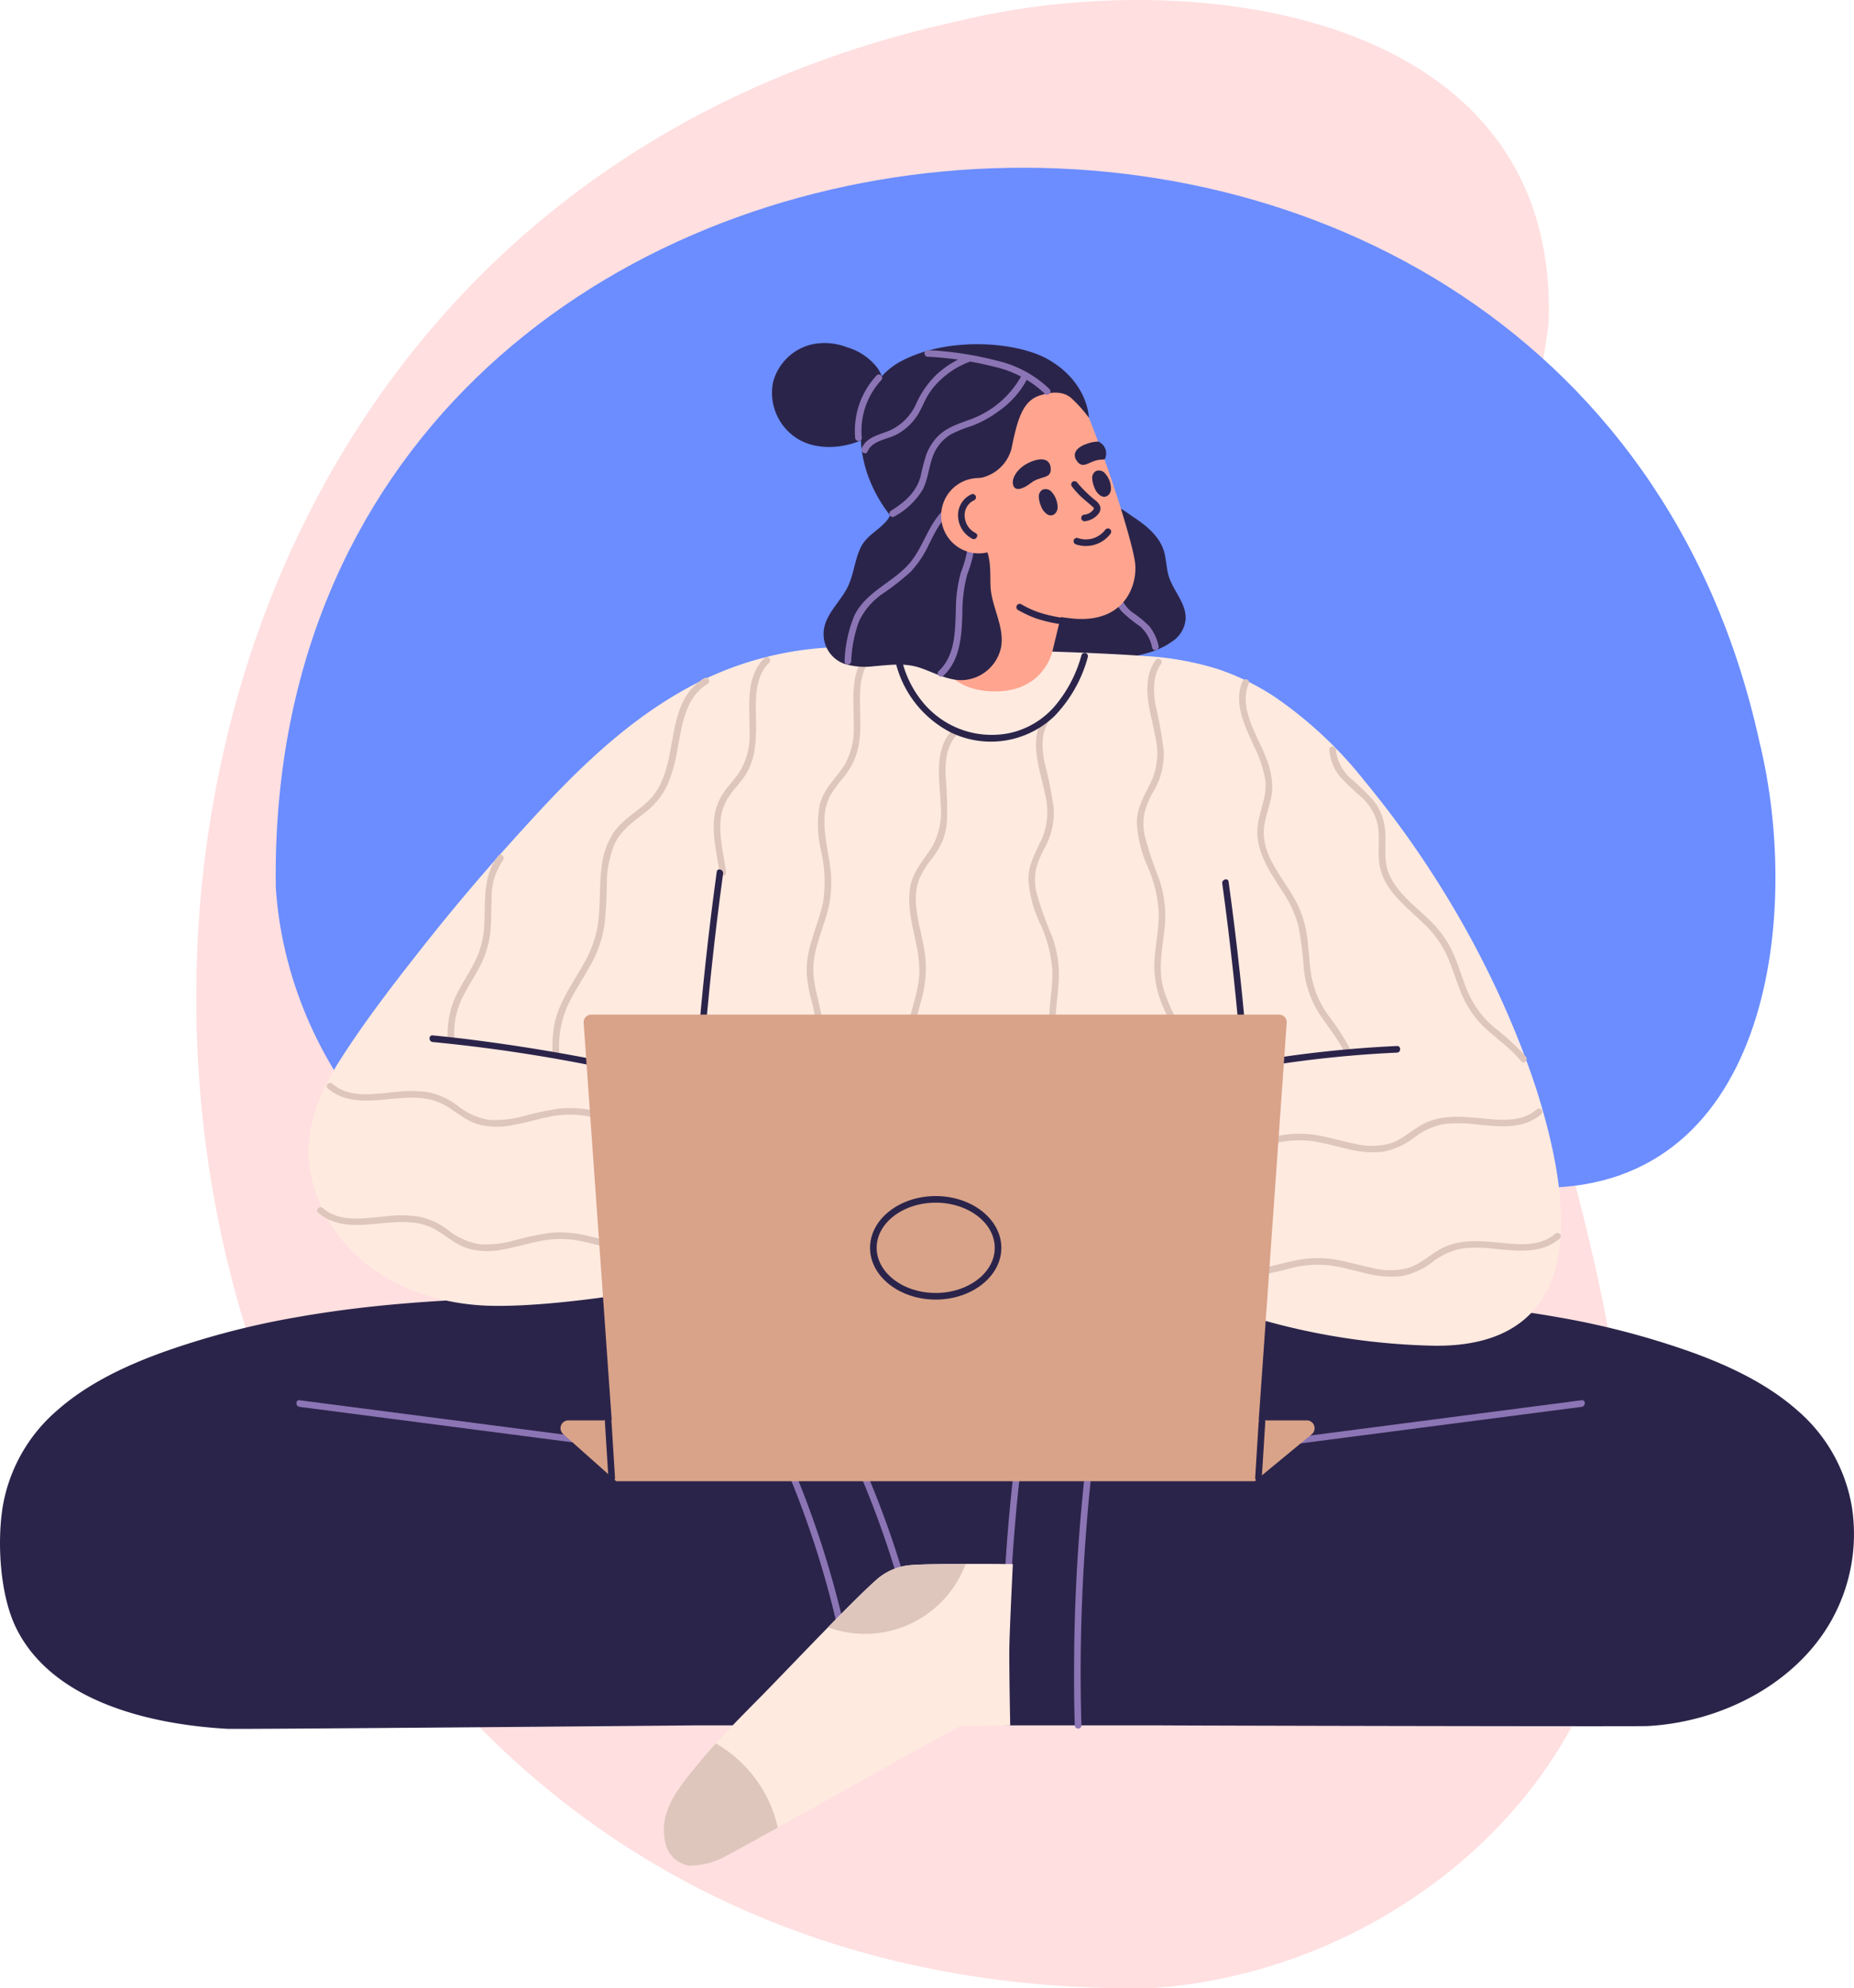 <svg xmlns="http://www.w3.org/2000/svg" xmlns:xlink="http://www.w3.org/1999/xlink" width="293.682" height="315" viewBox="0 0 293.682 315">
  <defs>
    <clipPath id="clip-path">
      <rect id="Rectángulo_40910" data-name="Rectángulo 40910" width="293.682" height="241.256" fill="none"/>
    </clipPath>
  </defs>
  <g id="_31" data-name="31" transform="translate(4.581 -0.001)">
    <path id="Trazado_141266" data-name="Trazado 141266" d="M314.98,75.021c-2.4-37.088-30.846-72.5-69.375-74.7C201.352-3.065,160.732,21.2,116.651,21.46,94.173,23.387,73.092,14.78,51.187,12,1.712,10.185-5.826,68.325,3.4,105.8,42.315,282.475,317.674,258.437,314.98,75.021Z" transform="translate(252.725 0.001) rotate(90)" fill="#ffdfe0"/>
    <path id="Trazado_114646" data-name="Trazado 114646" d="M71.033,170.157c1.808,27.971,23.263,54.677,52.321,56.334,33.375,2.557,64.009-15.746,97.254-15.939,16.952-1.453,32.85,5.038,49.371,7.134,37.313,1.37,43-42.478,36.039-70.741C276.67,13.7,69,31.83,71.033,170.157Z" transform="translate(-31.926 -29.552)" fill="#6b8dff"/>
    <g id="Grupo_165562" data-name="Grupo 165562" transform="translate(-4.581 54.338)">
      <g id="Grupo_165562-2" data-name="Grupo 165562" clip-path="url(#clip-path)">
        <path id="Trazado_150188" data-name="Trazado 150188" d="M169.612,24.952c.305-.074,1.8,1.081,2.1,1.273,2.22,1.441,4.569,3.3,5.155,6.025.218,1.016.28,2.062.519,3.073.6,2.535,2.929,4.571,2.781,7.222a4.685,4.685,0,0,1-2.1,3.49c-2.828,2.067-6.793,2.574-10.18,2.92-1.657.169-3.32.256-4.983.313-2.008.067-5.867.395-7.263-1.488-2.377-3.2,2.487-16.212,5.472-18.646s8.507-4.182,8.508-4.182" transform="translate(7.639 1.23)" fill="#2b244a"/>
        <path id="Trazado_150189" data-name="Trazado 150189" d="M168.232,34.624a6.414,6.414,0,0,0,1.217,6.266,23.945,23.945,0,0,0,2.845,2.3,6.09,6.09,0,0,1,1.943,3.4c.161.656,1.172.379,1.013-.279a7.472,7.472,0,0,0-1.477-3.141,19.674,19.674,0,0,0-2.777-2.262,5.4,5.4,0,0,1-1.751-6.008c.224-.639-.79-.914-1.011-.279" transform="translate(8.274 1.689)" fill="#8c75b5"/>
        <path id="Trazado_150190" data-name="Trazado 150190" d="M146.659,26.392l-5.681,20.545s6.708,4.776,18.592,1.4L162.352,36.8Z" transform="translate(6.948 1.301)" fill="#ffa58f"/>
        <path id="Trazado_150191" data-name="Trazado 150191" d="M293.335,177.269a25.79,25.79,0,0,0-8.59-15.2c-4.728-4.182-10.632-7.008-16.655-9.2a127.926,127.926,0,0,0-21.266-5.581c-14.675-2.612-29.664-3.121-44.566-3.239-15.181-.121-30.383.174-45.54-.813-.722-.047-.717,1,0,1.049.265.018,1.081,1.184,2.272,3.134h-24.21c1.19-1.951,2.006-3.116,2.272-3.134.717-.046.722-1.1,0-1.049-15.157.987-30.359.693-45.54.813-14.9.119-29.891.627-44.566,3.239a127.911,127.911,0,0,0-21.267,5.581c-6.022,2.188-11.927,5.013-16.655,9.2a25.788,25.788,0,0,0-8.589,15.2C-.492,183-.009,191.377,2.609,196.624c5.3,10.625,19.078,15.049,33.423,15.867,1.553.088,72.094-.514,73.949-.551h73.808c1.855.037,75.624.2,77.177.113,12.271-.652,24.441-7.247,29.742-17.872a27.983,27.983,0,0,0,2.628-16.912" transform="translate(0 7.059)" fill="#2b244a"/>
        <path id="Trazado_150192" data-name="Trazado 150192" d="M153.024,171.241a273.3,273.3,0,0,0-1.731,30.545q-.016,4.146.113,8.29c.022.674,1.071.677,1.049,0a273.154,273.154,0,0,1,.816-30.582q.329-4.133.8-8.253c.078-.669-.972-.664-1.049,0" transform="translate(7.456 8.414)" fill="#8c75b5"/>
        <path id="Trazado_150193" data-name="Trazado 150193" d="M130.077,171.379a151.946,151.946,0,0,1,8.024,24.836c.152.658,1.164.38,1.012-.278a151.925,151.925,0,0,0-8.024-24.838c-.258-.613-1.274-.343-1.012.279" transform="translate(6.408 8.415)" fill="#8c75b5"/>
        <path id="Trazado_150194" data-name="Trazado 150194" d="M118.753,170.089a151.945,151.945,0,0,1,8.024,24.837c.152.658,1.164.38,1.013-.279a152.051,152.051,0,0,0-8.025-24.837c-.258-.613-1.274-.343-1.012.279" transform="translate(5.85 8.352)" fill="#8c75b5"/>
        <path id="Trazado_150195" data-name="Trazado 150195" d="M45.244,160.677l35.038,4.554,34.778,4.519,19.725,2.563c.667.087.661-.963,0-1.049L99.748,166.71,64.97,162.191l-19.725-2.563c-.667-.087-.661.963,0,1.049" transform="translate(2.205 7.866)" fill="#8c75b5"/>
        <path id="Trazado_150196" data-name="Trazado 150196" d="M242.957,122.6a104.062,104.062,0,0,0-3.041-10.013q-1.786-4.958-3.952-9.819a152.988,152.988,0,0,0-9.729-18.367,155.525,155.525,0,0,0-12.428-17.334,64.953,64.953,0,0,0-14.283-13.328A38.779,38.779,0,0,0,190.6,49.4a47.485,47.485,0,0,0-11.621-2.063c-8.458-.6-16.961-.749-25.421-1.051-8.342-.3-16.82-.863-25.1-.264a52.6,52.6,0,0,0-20.065,5.439C96.257,57.589,87.2,67.348,78.669,76.819Q71.252,85.055,64.448,93.7c-4.462,5.668-8.9,11.427-12.752,17.447-3.393,5.31-5.882,11.179-4.916,17.517a24.178,24.178,0,0,0,8.872,14.908c5.219,4.2,12.17,6.39,19.037,6.678,7.133.3,18.685-1.134,27.479-2.725,9.047-1.636,18.068-3.815,28.391-3.338q17.2.8,34.41,1.709,8.631.458,17.262.949a107.8,107.8,0,0,0,42.558,9.755c13.388.2,25.03-6.567,18.168-34" transform="translate(2.295 2.255)" fill="#ffeae0"/>
        <path id="Trazado_150197" data-name="Trazado 150197" d="M131.632,46.571c-3.094,3.048-2.34,7.733-2.371,11.663a11.758,11.758,0,0,1-1.37,6.188c-1.339,2.18-3.327,3.8-3.993,6.373a17.685,17.685,0,0,0,.173,7.317,22.028,22.028,0,0,1,.375,7.984c-.516,2.612-1.611,5.062-2.214,7.65a14.112,14.112,0,0,0-.41,3.79,21.184,21.184,0,0,0,.652,3.984,26.3,26.3,0,0,1,.88,4.745,15.15,15.15,0,0,1-.583,4.52c-.734,2.851-1.819,5.671-1.616,8.666.045.669,1.1.675,1.049,0-.182-2.669.707-5.2,1.4-7.734a16.62,16.62,0,0,0,.509-7.7c-.507-2.685-1.464-5.286-1.2-8.061.249-2.635,1.325-5.111,2.058-7.631a17.9,17.9,0,0,0,.585-7.483c-.329-2.536-.995-5.063-.929-7.636a8.45,8.45,0,0,1,.871-3.693,19.844,19.844,0,0,1,2.227-3.075,11.09,11.09,0,0,0,2.447-5.757c.288-2.366.04-4.753.094-7.128.051-2.271.423-4.583,2.107-6.242.482-.474-.26-1.216-.742-.742" transform="translate(5.969 2.288)" fill="#dec6bd"/>
        <path id="Trazado_150198" data-name="Trazado 150198" d="M107.462,50.6c-6.9,4.144-3.455,14.29-8.919,19.505-1.745,1.666-3.918,2.831-5.356,4.815a12.467,12.467,0,0,0-2.043,5.966c-.27,2.326-.2,4.674-.365,7.007a17.514,17.514,0,0,1-1.747,6.679c-1.193,2.4-2.761,4.589-3.94,6.995a16.583,16.583,0,0,0-1.315,3.537,18.741,18.741,0,0,0-.357,4.739.525.525,0,0,0,1.049,0,15.948,15.948,0,0,1,1.44-7.563c.994-2.077,2.293-3.986,3.406-6a18.691,18.691,0,0,0,2.295-6.36,66.4,66.4,0,0,0,.406-6.666,16.226,16.226,0,0,1,1.29-6.5c1.059-2.146,2.971-3.436,4.788-4.886a11.727,11.727,0,0,0,3.622-4.578,25.2,25.2,0,0,0,1.47-5.3c.717-3.761,1.2-8.317,4.806-10.485a.525.525,0,0,0-.53-.906" transform="translate(4.11 2.49)" fill="#dec6bd"/>
        <path id="Trazado_150199" data-name="Trazado 150199" d="M75.588,77.431c-2.482,3.133-2.007,7.193-2.21,10.936a14.336,14.336,0,0,1-1.438,5.728c-.9,1.813-2.049,3.491-2.944,5.307a14.054,14.054,0,0,0-1.4,7.01c.026.673,1.076.677,1.049,0a12.841,12.841,0,0,1,1.128-6.207c.837-1.768,1.937-3.394,2.844-5.126A15.08,15.08,0,0,0,74.3,89.865c.233-1.9.155-3.823.249-5.733a10.122,10.122,0,0,1,1.781-5.959c.414-.524-.323-1.272-.742-.742" transform="translate(3.33 3.807)" fill="#dec6bd"/>
        <path id="Trazado_150200" data-name="Trazado 150200" d="M48.058,131.359c2.479,2.165,5.771,2.067,8.86,1.782,3.385-.312,6.9-.829,9.952,1.04,1.616.992,3.053,2.26,4.891,2.844a11.7,11.7,0,0,0,5.5.162c1.936-.331,3.819-.907,5.742-1.3a16.047,16.047,0,0,1,6.2-.117c2.287.417,4.508,1.152,6.812,1.484a15.528,15.528,0,0,0,6.913-.647c.645-.2.37-1.21-.278-1.013a14.489,14.489,0,0,1-6.154.676c-2.029-.255-3.995-.87-5.989-1.3a17.4,17.4,0,0,0-5.789-.418,49.315,49.315,0,0,0-5.585,1.175,16.526,16.526,0,0,1-5.6.612,11.131,11.131,0,0,1-5.074-2.354,11.179,11.179,0,0,0-4.585-2.035,19.526,19.526,0,0,0-4.786-.058c-3.362.283-7.5,1.174-10.3-1.271-.507-.443-1.252.3-.742.742" transform="translate(2.36 6.43)" fill="#dec6bd"/>
        <path id="Trazado_150201" data-name="Trazado 150201" d="M49.5,112.585c2.481,2.165,5.771,2.067,8.86,1.782,3.385-.313,6.9-.829,9.952,1.04,1.616.992,3.053,2.26,4.891,2.844a11.7,11.7,0,0,0,5.5.162c1.936-.331,3.819-.907,5.742-1.3a16.046,16.046,0,0,1,6.2-.116c2.287.417,4.508,1.152,6.812,1.484a15.535,15.535,0,0,0,6.914-.647c.644-.2.369-1.209-.279-1.013a14.487,14.487,0,0,1-6.154.676c-2.029-.255-3.995-.87-5.989-1.3a17.4,17.4,0,0,0-5.789-.418,49.086,49.086,0,0,0-5.585,1.175,16.527,16.527,0,0,1-5.6.612,11.131,11.131,0,0,1-5.074-2.354,11.179,11.179,0,0,0-4.585-2.035,19.579,19.579,0,0,0-4.786-.059c-3.362.284-7.5,1.175-10.3-1.27-.507-.443-1.252.3-.742.742" transform="translate(2.431 5.505)" fill="#dec6bd"/>
        <path id="Trazado_150202" data-name="Trazado 150202" d="M237.337,134.5c-2.46,2.147-5.97,1.683-8.968,1.393-3.229-.312-6.546-.565-9.45,1.154-1.6.95-3.017,2.274-4.821,2.847a11.24,11.24,0,0,1-5.59.043c-1.894-.374-3.746-.937-5.645-1.287a16.626,16.626,0,0,0-5.643-.106c-2.262.35-4.447,1.072-6.7,1.47a14.649,14.649,0,0,1-7.039-.538c-.647-.2-.923.816-.278,1.013a15.267,15.267,0,0,0,6.2.739,51.339,51.339,0,0,0,5.927-1.239,17.339,17.339,0,0,1,6.226-.489c1.967.256,3.875.834,5.807,1.268a15.685,15.685,0,0,0,5.573.456,11.729,11.729,0,0,0,5.082-2.333,10.7,10.7,0,0,1,4.8-2.091,22.962,22.962,0,0,1,5.071.1c3.478.331,7.338.83,10.184-1.656.51-.445-.235-1.185-.742-.742" transform="translate(9.01 6.621)" fill="#dec6bd"/>
        <path id="Trazado_150203" data-name="Trazado 150203" d="M234.557,115.72c-2.46,2.148-5.97,1.683-8.969,1.393-3.228-.312-6.545-.565-9.449,1.154-1.6.95-3.017,2.275-4.821,2.848a11.252,11.252,0,0,1-5.59.042c-1.894-.374-3.746-.937-5.645-1.287a16.626,16.626,0,0,0-5.643-.106c-2.262.35-4.447,1.072-6.7,1.471a14.675,14.675,0,0,1-7.039-.538c-.647-.2-.923.815-.278,1.011a15.267,15.267,0,0,0,6.2.739,51.339,51.339,0,0,0,5.927-1.239,17.339,17.339,0,0,1,6.226-.489c1.967.256,3.875.834,5.807,1.268a15.686,15.686,0,0,0,5.573.456,11.729,11.729,0,0,0,5.082-2.333,10.7,10.7,0,0,1,4.8-2.091,23.029,23.029,0,0,1,5.071.1c3.478.331,7.338.83,10.184-1.656.51-.445-.235-1.185-.742-.742" transform="translate(8.873 5.696)" fill="#dec6bd"/>
        <path id="Trazado_150204" data-name="Trazado 150204" d="M115.8,47.561c-3.168,3.1-2.305,7.894-2.375,11.885a10.984,10.984,0,0,1-1.717,6.361c-.733,1.041-1.62,1.965-2.344,3.014a8.792,8.792,0,0,0-1.465,3.571c-.516,3.117.375,6.253.793,9.328.091.666,1.1.383,1.013-.279-.366-2.688-1.107-5.4-.872-8.133a8.012,8.012,0,0,1,1.318-3.783c.665-1,1.494-1.883,2.214-2.847,2.7-3.607,1.971-7.985,2.069-12.2.052-2.253.43-4.537,2.107-6.177.484-.473-.258-1.214-.742-.742" transform="translate(5.31 2.336)" fill="#dec6bd"/>
        <path id="Trazado_150205" data-name="Trazado 150205" d="M144.1,58.443c-3,3.252-1.962,7.948-1.828,11.944a11.335,11.335,0,0,1-1.283,6.427c-1.288,2.125-3.057,3.851-3.52,6.39-.937,5.127,2.1,10.04,1.289,15.2-.413,2.637-1.4,5.141-1.857,7.769a13.756,13.756,0,0,0-.186,3.858,22.672,22.672,0,0,0,.847,3.855,25.622,25.622,0,0,1,1.075,4.583,14.789,14.789,0,0,1-.333,4.381c-.6,2.933-1.593,5.852-1.242,8.883.077.662,1.127.671,1.049,0-.309-2.669.459-5.242,1.036-7.819a16.561,16.561,0,0,0,.167-7.625c-.615-2.606-1.694-5.126-1.612-7.85.081-2.658,1.026-5.191,1.654-7.749a17.993,17.993,0,0,0,.337-7.38c-.416-2.522-1.216-5-1.335-7.565a9.118,9.118,0,0,1,.516-3.68,13.7,13.7,0,0,1,1.934-3.14,13.614,13.614,0,0,0,1.784-2.972,10.765,10.765,0,0,0,.68-3.043,60.074,60.074,0,0,0-.217-7.243c-.068-2.305.153-4.707,1.788-6.479.457-.5-.282-1.239-.742-.742" transform="translate(6.734 2.872)" fill="#dec6bd"/>
        <path id="Trazado_150206" data-name="Trazado 150206" d="M157.644,56.508c-2.424,3.717-.546,8.266.243,12.187a11.1,11.1,0,0,1-.314,6.625c-.974,2.32-2.349,4.327-2.321,6.944a19.4,19.4,0,0,0,1.831,6.894,21.346,21.346,0,0,1,1.968,7.492c.057,2.763-.537,5.491-.536,8.252a16.7,16.7,0,0,0,1.972,7.384,27.324,27.324,0,0,1,1.719,4.032,14.291,14.291,0,0,1,.477,4.514c-.087,3.05-.6,6.134.264,9.125a.525.525,0,0,0,1.011-.279c-.772-2.662-.383-5.427-.254-8.146a16.161,16.161,0,0,0-1.185-7.371c-1.031-2.4-2.466-4.67-2.834-7.3-.376-2.688.161-5.406.349-8.086a18.055,18.055,0,0,0-1.046-7.592,57.3,57.3,0,0,1-2.42-6.765,9.036,9.036,0,0,1-.152-3.616,13.728,13.728,0,0,1,1.431-3.615,11.485,11.485,0,0,0,1.412-6.319,63.763,63.763,0,0,0-1.433-7.153c-.452-2.274-.6-4.653.721-6.674.37-.568-.537-1.094-.906-.53" transform="translate(7.651 2.773)" fill="#dec6bd"/>
        <path id="Trazado_150207" data-name="Trazado 150207" d="M174.574,47.9c-2.5,3.658-.719,8.258-.018,12.191a11.034,11.034,0,0,1-.485,6.655c-1.036,2.277-2.423,4.256-2.452,6.854a19.425,19.425,0,0,0,1.681,6.932,21.322,21.322,0,0,1,1.8,7.534c0,2.765-.658,5.478-.718,8.239a16.688,16.688,0,0,0,1.813,7.424,27.4,27.4,0,0,1,1.626,4.071,14.318,14.318,0,0,1,.375,4.523c-.155,3.049-.737,6.117.065,9.128a.525.525,0,0,0,1.011-.279c-.712-2.676-.259-5.436-.07-8.15a16.09,16.09,0,0,0-1.058-7.473c-1-2.418-2.366-4.733-2.645-7.38-.283-2.67.293-5.336.538-7.984a18.055,18.055,0,0,0-.881-7.613,57.485,57.485,0,0,1-2.27-6.817,9.017,9.017,0,0,1-.065-3.618,13.789,13.789,0,0,1,1.513-3.581,11.487,11.487,0,0,0,1.547-6.287,64.02,64.02,0,0,0-1.278-7.182c-.4-2.285-.485-4.664.878-6.656.382-.559-.527-1.084-.907-.53" transform="translate(8.458 2.349)" fill="#dec6bd"/>
        <path id="Trazado_150208" data-name="Trazado 150208" d="M187.575,51.125c-1.429,3.493.406,7.069,1.834,10.233a18.828,18.828,0,0,1,1.8,5.438c.269,2.3-.7,4.344-1.113,6.555-.766,4.079,1.535,7.447,3.621,10.722a19.505,19.505,0,0,1,2.693,5.6,54.813,54.813,0,0,1,.9,6.99,16.223,16.223,0,0,0,2.444,7.089c1.384,2.137,3.088,4.087,4.138,6.428.276.615,1.18.082.906-.53a36.487,36.487,0,0,0-3.585-5.605,15.292,15.292,0,0,1-2.676-6.173c-.393-2.253-.418-4.552-.774-6.81a16.8,16.8,0,0,0-2.115-5.85c-1.858-3.217-4.812-6.457-4.671-10.4.081-2.261,1.22-4.336,1.334-6.6a12.751,12.751,0,0,0-1.091-5.286c-1.408-3.546-4.236-7.588-2.628-11.517.256-.624-.759-.9-1.012-.279" transform="translate(9.219 2.502)" fill="#dec6bd"/>
        <path id="Trazado_150209" data-name="Trazado 150209" d="M200.671,61.431a7.608,7.608,0,0,0,1.754,4.324,38.338,38.338,0,0,0,3.264,3.116,8.666,8.666,0,0,1,2.555,4.041c.623,2.4-.085,4.909.5,7.317.9,3.724,4.207,6.139,6.812,8.67a16.708,16.708,0,0,1,3.569,4.744c.967,2.016,1.557,4.186,2.408,6.25a15.742,15.742,0,0,0,4.01,5.8c1.855,1.694,3.96,3.143,5.539,5.118.422.528,1.159-.219.742-.742A35.76,35.76,0,0,0,227,105.582a15.246,15.246,0,0,1-4.005-4.969c-.953-1.983-1.537-4.116-2.368-6.149a16.876,16.876,0,0,0-3.066-5.009c-2.418-2.685-5.821-4.786-7.348-8.173-1.019-2.261-.487-4.667-.688-7.05a8.792,8.792,0,0,0-1.862-4.765,37.565,37.565,0,0,0-3.59-3.488,7.05,7.05,0,0,1-2.347-4.549c-.055-.668-1.1-.675-1.049,0" transform="translate(9.889 3.003)" fill="#dec6bd"/>
        <path id="Trazado_150210" data-name="Trazado 150210" d="M140.977,46.085s1.19,6.968,9.7,6.968c7.753,0,9.073-6.321,9.073-6.321L151.6,43.675Z" transform="translate(6.948 2.152)" fill="#ffa58f"/>
        <path id="Trazado_150211" data-name="Trazado 150211" d="M65.349,105.591a254.868,254.868,0,0,1,32.773,5.347c2.789.638,5.565,1.332,8.311,2.134a.525.525,0,0,0,.279-1.012c-5.152-1.507-10.407-2.659-15.672-3.688q-8.539-1.67-17.166-2.837c-2.835-.383-5.677-.725-8.525-.994-.672-.063-.667.986,0,1.049" transform="translate(3.196 5.152)" fill="#2b244a"/>
        <path id="Trazado_150212" data-name="Trazado 150212" d="M212.554,106.143a185.7,185.7,0,0,0-27.289,3.3q-3.9.768-7.772,1.705c-.656.157-.379,1.17.279,1.012a184.689,184.689,0,0,1,27.016-4.447q3.877-.343,7.766-.52c.673-.031.676-1.081,0-1.049" transform="translate(8.729 5.231)" fill="#2b244a"/>
        <path id="Trazado_150213" data-name="Trazado 150213" d="M184.517,81.633q1.969,14.335,3.1,28.767c.052.668,1.1.675,1.049,0q-1.147-14.565-3.141-29.046c-.091-.666-1.1-.382-1.012.279" transform="translate(9.093 3.991)" fill="#2b244a"/>
        <path id="Trazado_150214" data-name="Trazado 150214" d="M108.348,79.86q-1.988,14.475-3.139,29.046c-.054.673,1,.669,1.049,0q1.136-14.425,3.1-28.767c.091-.661-.92-.946-1.012-.279" transform="translate(5.185 3.917)" fill="#2b244a"/>
        <path id="Trazado_150215" data-name="Trazado 150215" d="M88.109,102.7,93.238,175.3H194.365l5.113-72.6a1.214,1.214,0,0,0-1.211-1.3H89.319a1.214,1.214,0,0,0-1.21,1.307" transform="translate(4.342 4.997)" fill="#d9a389"/>
        <path id="Trazado_150216" data-name="Trazado 150216" d="M141.746,145.2c-5.734,0-10.4-3.68-10.4-8.2s4.666-8.2,10.4-8.2,10.4,3.679,10.4,8.2-4.666,8.2-10.4,8.2m0-15.353c-5.156,0-9.351,3.209-9.351,7.152s4.2,7.152,9.351,7.152S151.1,140.941,151.1,137s-4.2-7.152-9.351-7.152" transform="translate(6.473 6.347)" fill="#2b244a"/>
        <path id="Trazado_150217" data-name="Trazado 150217" d="M155.5,184.374c-2.6-.049-13.687-.1-16.261.161a9.341,9.341,0,0,0-5.421,2.38c-4.007,3.547-14.443,14.607-18.2,18.411-3.35,3.388-6.726,6.767-9.753,10.453-2.884,3.512-6.485,7.5-5.469,12.394a4.626,4.626,0,0,0,3.814,3.969,11.724,11.724,0,0,0,4.477-.858c1.489-.443,31.76-17.739,38.516-21.252,2.446-.036,5.246-.058,7.881-.115,0,0-.169-8.34-.141-12.031.02-2.695.558-13.511.558-13.511" transform="translate(4.939 9.084)" fill="#ffeae0"/>
        <path id="Trazado_150218" data-name="Trazado 150218" d="M138.017,184.537a9.3,9.3,0,0,0-5.425,2.382c-1.7,1.511-4.564,4.375-7.586,7.46a16.983,16.983,0,0,0,20.681-7.639,16.745,16.745,0,0,0,1.133-2.4c-3.631.01-7.429.063-8.8.2" transform="translate(6.16 9.085)" fill="#dec6bd"/>
        <path id="Trazado_150219" data-name="Trazado 150219" d="M117.508,222.172a20.709,20.709,0,0,0-8.447-10.377c-.2-.126-.4-.252-.609-.357-.881.976-1.752,1.983-2.592,3-2.886,3.515-6.485,7.5-5.467,12.4a4.622,4.622,0,0,0,3.809,3.966,11.813,11.813,0,0,0,4.48-.86c.514-.147,4.407-2.287,9.58-5.162v-.01a18.9,18.9,0,0,0-.755-2.6" transform="translate(4.939 10.42)" fill="#dec6bd"/>
        <path id="Trazado_150220" data-name="Trazado 150220" d="M163.964,169.783a289.287,289.287,0,0,0-1.817,32.169c-.013,2.9.019,5.8.114,8.706.022.674,1.071.677,1.049,0a289.43,289.43,0,0,1,.865-32.209c.23-2.894.5-5.784.838-8.666.078-.669-.972-.664-1.049,0" transform="translate(7.991 8.343)" fill="#8c75b5"/>
        <path id="Trazado_150221" data-name="Trazado 150221" d="M243.008,159.627l-35.038,4.554L173.192,168.7l-19.725,2.563c-.66.086-.668,1.136,0,1.049l35.038-4.554,34.778-4.519,19.725-2.563c.66-.086.668-1.136,0-1.049" transform="translate(7.539 7.866)" fill="#8c75b5"/>
        <path id="Trazado_150222" data-name="Trazado 150222" d="M130.858,15.85C129.764,4.57,138.608.264,149.232.589s14.076,4.1,17.356,12.588,6.4,18.694,6.763,21.565c.454,3.565-1.653,9.679-9.877,8.885a40.055,40.055,0,0,1-19.107-7.212c-3.211-2.219-12.414-9.286-13.508-20.566" transform="translate(6.444 0.028)" fill="#ffa58f"/>
        <path id="Trazado_150223" data-name="Trazado 150223" d="M166.083,11.833s-.089-5.57-6.409-9.215c-4.8-2.767-15.64-3.781-23.285.232s-8.99,15.858-1.283,25.089c5.771,6.912,6.332,7.54,6.332,7.54s8.654-3.024,6.735-14a6.424,6.424,0,0,0,5.644-4.722c.916-4.535,1.727-7.553,4.452-8.438,1.89-.614,3.622-.714,4.935.327a21.478,21.478,0,0,1,2.878,3.189" transform="translate(6.404 0.009)" fill="#2b244a"/>
        <path id="Trazado_150224" data-name="Trazado 150224" d="M131.011,17.107c.758-1.774,3.091-1.9,4.613-2.707a8.961,8.961,0,0,0,3.655-3.654c.469-.869.825-1.794,1.343-2.636a11.557,11.557,0,0,1,1.748-2.157,13.474,13.474,0,0,1,4.691-3.024c.627-.234.356-1.249-.279-1.013a14.726,14.726,0,0,0-4.845,3,14.928,14.928,0,0,0-3.244,4.668,8.367,8.367,0,0,1-3.964,4.093c-1.66.776-3.811,1-4.623,2.9-.262.614.641,1.15.906.53" transform="translate(6.409 0.093)" fill="#8c75b5"/>
        <path id="Trazado_150225" data-name="Trazado 150225" d="M147.982,20.582s6.285,14.373-6.511,16.942c0,0-8.12-6.194-7.592-7.423s7.1-11.745,7.1-11.745Z" transform="translate(6.597 0.905)" fill="#2b244a"/>
        <path id="Trazado_150226" data-name="Trazado 150226" d="M124.345,45.371a4.978,4.978,0,0,0,3.34,4.365,11.241,11.241,0,0,0,4.608.358c2.487-.193,4.863-.563,7.278.237,2.17.72,4.249,1.961,6.594,1.974a6.546,6.546,0,0,0,6.288-5.247c.571-3.314-1.578-6.45-1.68-9.743-.086-2.765.27-6.134-2.5-7.771,0,0-10.96-8.679-12.231-6.625-.8,1.286-.7,2.895-1.685,4.089-1.363,1.652-3.274,2.361-4.211,4.41-.892,1.953-1.049,4.157-1.986,6.1-1.251,2.585-4.065,4.727-3.811,7.858" transform="translate(6.127 1.114)" fill="#2b244a"/>
        <path id="Trazado_150227" data-name="Trazado 150227" d="M142.469,51.285c2.712-2.506,2.895-6.51,3-9.95a23.373,23.373,0,0,1,.794-6.181,17.451,17.451,0,0,0,1.235-5.669c-.023-.674-1.073-.677-1.049,0a16.678,16.678,0,0,1-1.2,5.39,22.055,22.055,0,0,0-.808,5.724c-.118,3.367-.027,7.459-2.718,9.945-.5.46.247,1.2.742.742" transform="translate(6.976 1.428)" fill="#8c75b5"/>
        <path id="Trazado_150228" data-name="Trazado 150228" d="M135.05,27.244a11.779,11.779,0,0,0,4.5-4.275c1.057-2.048.955-4.478,2.179-6.459a6.82,6.82,0,0,1,2.288-2.282,19.76,19.76,0,0,1,3.314-1.335,17.688,17.688,0,0,0,4.276-2.356,14.357,14.357,0,0,0,4.355-4.826c.311-.6-.595-1.129-.906-.529a15.156,15.156,0,0,1-8.11,6.737c-2.012.738-3.966,1.347-5.391,3.052a8.625,8.625,0,0,0-1.453,2.492,35.264,35.264,0,0,0-.887,3.416c-.685,2.545-2.534,4.11-4.694,5.456-.572.357-.045,1.265.53.907" transform="translate(6.617 0.242)" fill="#8c75b5"/>
        <path id="Trazado_150229" data-name="Trazado 150229" d="M128.553,49.225a20.547,20.547,0,0,1,1.239-6.346,11.017,11.017,0,0,1,3.739-4.362,40.424,40.424,0,0,0,4.424-3.459,16.746,16.746,0,0,0,2.958-4.461c.933-1.845,1.858-3.823,3.56-5.09.535-.4.013-1.309-.53-.906-3.182,2.369-3.79,6.54-6.393,9.365-2.685,2.914-6.753,4.338-8.53,8.089a20.81,20.81,0,0,0-1.516,7.17c-.06.673.991.668,1.049,0" transform="translate(6.283 1.207)" fill="#8c75b5"/>
        <path id="Trazado_150230" data-name="Trazado 150230" d="M153.972,25.622a5.968,5.968,0,1,1-6.657-5.189,5.968,5.968,0,0,1,6.657,5.189" transform="translate(7.002 1.005)" fill="#ffa58f"/>
        <path id="Trazado_150231" data-name="Trazado 150231" d="M122.6.286a8.327,8.327,0,0,0-5.9,5.995,8.578,8.578,0,0,0,4.109,9.021c2.82,1.6,6.6,1.491,9.859.127a6.76,6.76,0,0,0,3.841-5.217,8.6,8.6,0,0,0-1.18-6.146,9.321,9.321,0,0,0-4.94-3.4A9.633,9.633,0,0,0,122.6.286" transform="translate(5.742 0)" fill="#2b244a"/>
        <path id="Trazado_150232" data-name="Trazado 150232" d="M130.152,14.792a11.844,11.844,0,0,1,3.087-9.14c.466-.489-.275-1.232-.742-.742a12.861,12.861,0,0,0-3.394,9.882c.05.669,1.1.675,1.049,0" transform="translate(6.36 0.234)" fill="#8c75b5"/>
        <path id="Trazado_150233" data-name="Trazado 150233" d="M166.994,17.7a4.7,4.7,0,0,1-.536.046c-1.889.079-2.788,1.643-3.83.275-.752-1-.443-2.135,1.685-2.836a5.752,5.752,0,0,1,1.641-.3h.009a2.027,2.027,0,0,1,1.03,2.817" transform="translate(7.996 0.733)" fill="#2b244a"/>
        <path id="Trazado_150234" data-name="Trazado 150234" d="M158.908,19.021c.093,1.715-1.6,1.106-3.1,2.263-1.381,1.063-2.485,1.333-2.826.456-.411-1.058.6-2.9,2.811-3.8,2.073-.839,3.047-.172,3.115,1.079" transform="translate(7.535 0.866)" fill="#2b244a"/>
        <path id="Trazado_150235" data-name="Trazado 150235" d="M153.687,40.35a16.944,16.944,0,0,0,2.987,1.382,23.2,23.2,0,0,0,3.284.8.539.539,0,0,0,.645-.366.53.53,0,0,0-.367-.645,23.4,23.4,0,0,1-3.2-.771,15.439,15.439,0,0,1-2.82-1.3.525.525,0,0,0-.53.906" transform="translate(7.561 1.94)" fill="#2b244a"/>
        <path id="Trazado_150236" data-name="Trazado 150236" d="M147.406,28.982a3.127,3.127,0,0,1-1.718-2.561,2.589,2.589,0,0,1,1.4-2.586.541.541,0,0,0,.366-.645.527.527,0,0,0-.645-.366,3.619,3.619,0,0,0-2.174,3.513,4.191,4.191,0,0,0,2.243,3.552c.6.3,1.134-.6.53-.906" transform="translate(7.128 1.123)" fill="#2b244a"/>
        <path id="Trazado_150237" data-name="Trazado 150237" d="M134.834,46a16.946,16.946,0,0,0,9.107,13.442,14.556,14.556,0,0,0,16.43-2.556,21.538,21.538,0,0,0,5.3-9.369.525.525,0,0,0-1.013-.279,20.983,20.983,0,0,1-4.173,7.994,13.129,13.129,0,0,1-7.413,4.366,14.113,14.113,0,0,1-13.678-5.1,16.4,16.4,0,0,1-3.509-8.5c-.078-.663-1.127-.67-1.049,0" transform="translate(6.645 2.242)" fill="#2b244a"/>
        <path id="Trazado_150238" data-name="Trazado 150238" d="M163.821,27.213a3.2,3.2,0,0,0,2.13-1.083,1.351,1.351,0,0,0,.359-1.258,2.264,2.264,0,0,0-.794-.991,20.035,20.035,0,0,1-2.822-2.759.541.541,0,0,0-.718-.189.528.528,0,0,0-.188.718A13.773,13.773,0,0,0,163,23.059c.367.364.765.7,1.158,1.031q.382.326.759.656c.145.128.471.325.359.545a1.968,1.968,0,0,1-1.451.873.542.542,0,0,0-.525.525.527.527,0,0,0,.525.525" transform="translate(7.969 1.028)" fill="#2b244a"/>
        <path id="Trazado_150239" data-name="Trazado 150239" d="M194.628,172.279H93.411l-8.345-7.423a1.239,1.239,0,0,1,.8-2.189H202.822a1.239,1.239,0,0,1,.789,2.2Z" transform="translate(4.17 8.017)" fill="#d9a389"/>
        <path id="Trazado_150240" data-name="Trazado 150240" d="M190.04,162.935q-.275,4.416-.553,8.834c-.042.674,1.007.672,1.049,0q.277-4.418.553-8.834c.042-.675-1.007-.672-1.049,0" transform="translate(9.338 8.005)" fill="#2b244a"/>
        <path id="Trazado_150241" data-name="Trazado 150241" d="M91.319,162.935q.277,4.416.553,8.834c.041.67,1.091.675,1.049,0q-.277-4.418-.553-8.834c-.042-.67-1.091-.676-1.049,0" transform="translate(4.5 8.005)" fill="#2b244a"/>
        <path id="Trazado_150242" data-name="Trazado 150242" d="M162.453,30.529a4.9,4.9,0,0,0,5.509-1.745.529.529,0,0,0-.188-.718.536.536,0,0,0-.718.189,3.847,3.847,0,0,1-4.324,1.262.529.529,0,0,0-.645.366.535.535,0,0,0,.366.645" transform="translate(7.987 1.38)" fill="#2b244a"/>
        <path id="Trazado_150243" data-name="Trazado 150243" d="M158.673,22.334a1.259,1.259,0,0,0-1.188-.208,1.191,1.191,0,0,0-.661,1.153,4.137,4.137,0,0,0,.334,1.434,2.636,2.636,0,0,0,1.023,1.364c.851.461,1.563-.222,1.62-1.047a3.649,3.649,0,0,0-1.128-2.7" transform="translate(7.729 1.087)" fill="#2b244a"/>
        <path id="Trazado_150244" data-name="Trazado 150244" d="M166.731,19.524a1.259,1.259,0,0,0-1.188-.208,1.19,1.19,0,0,0-.661,1.153,4.137,4.137,0,0,0,.334,1.434,2.637,2.637,0,0,0,1.023,1.364c.851.461,1.563-.222,1.62-1.047a3.649,3.649,0,0,0-1.128-2.7" transform="translate(8.126 0.948)" fill="#2b244a"/>
        <path id="Trazado_150245" data-name="Trazado 150245" d="M140.072,2.124a52.789,52.789,0,0,1,10.522,1.583A16.865,16.865,0,0,1,158.636,8c.463.494,1.2-.249.742-.742a17.7,17.7,0,0,0-8.307-4.5,53.64,53.64,0,0,0-11-1.676c-.675-.044-.672,1.005,0,1.049" transform="translate(6.878 0.053)" fill="#8c75b5"/>
      </g>
    </g>
  </g>
</svg>
